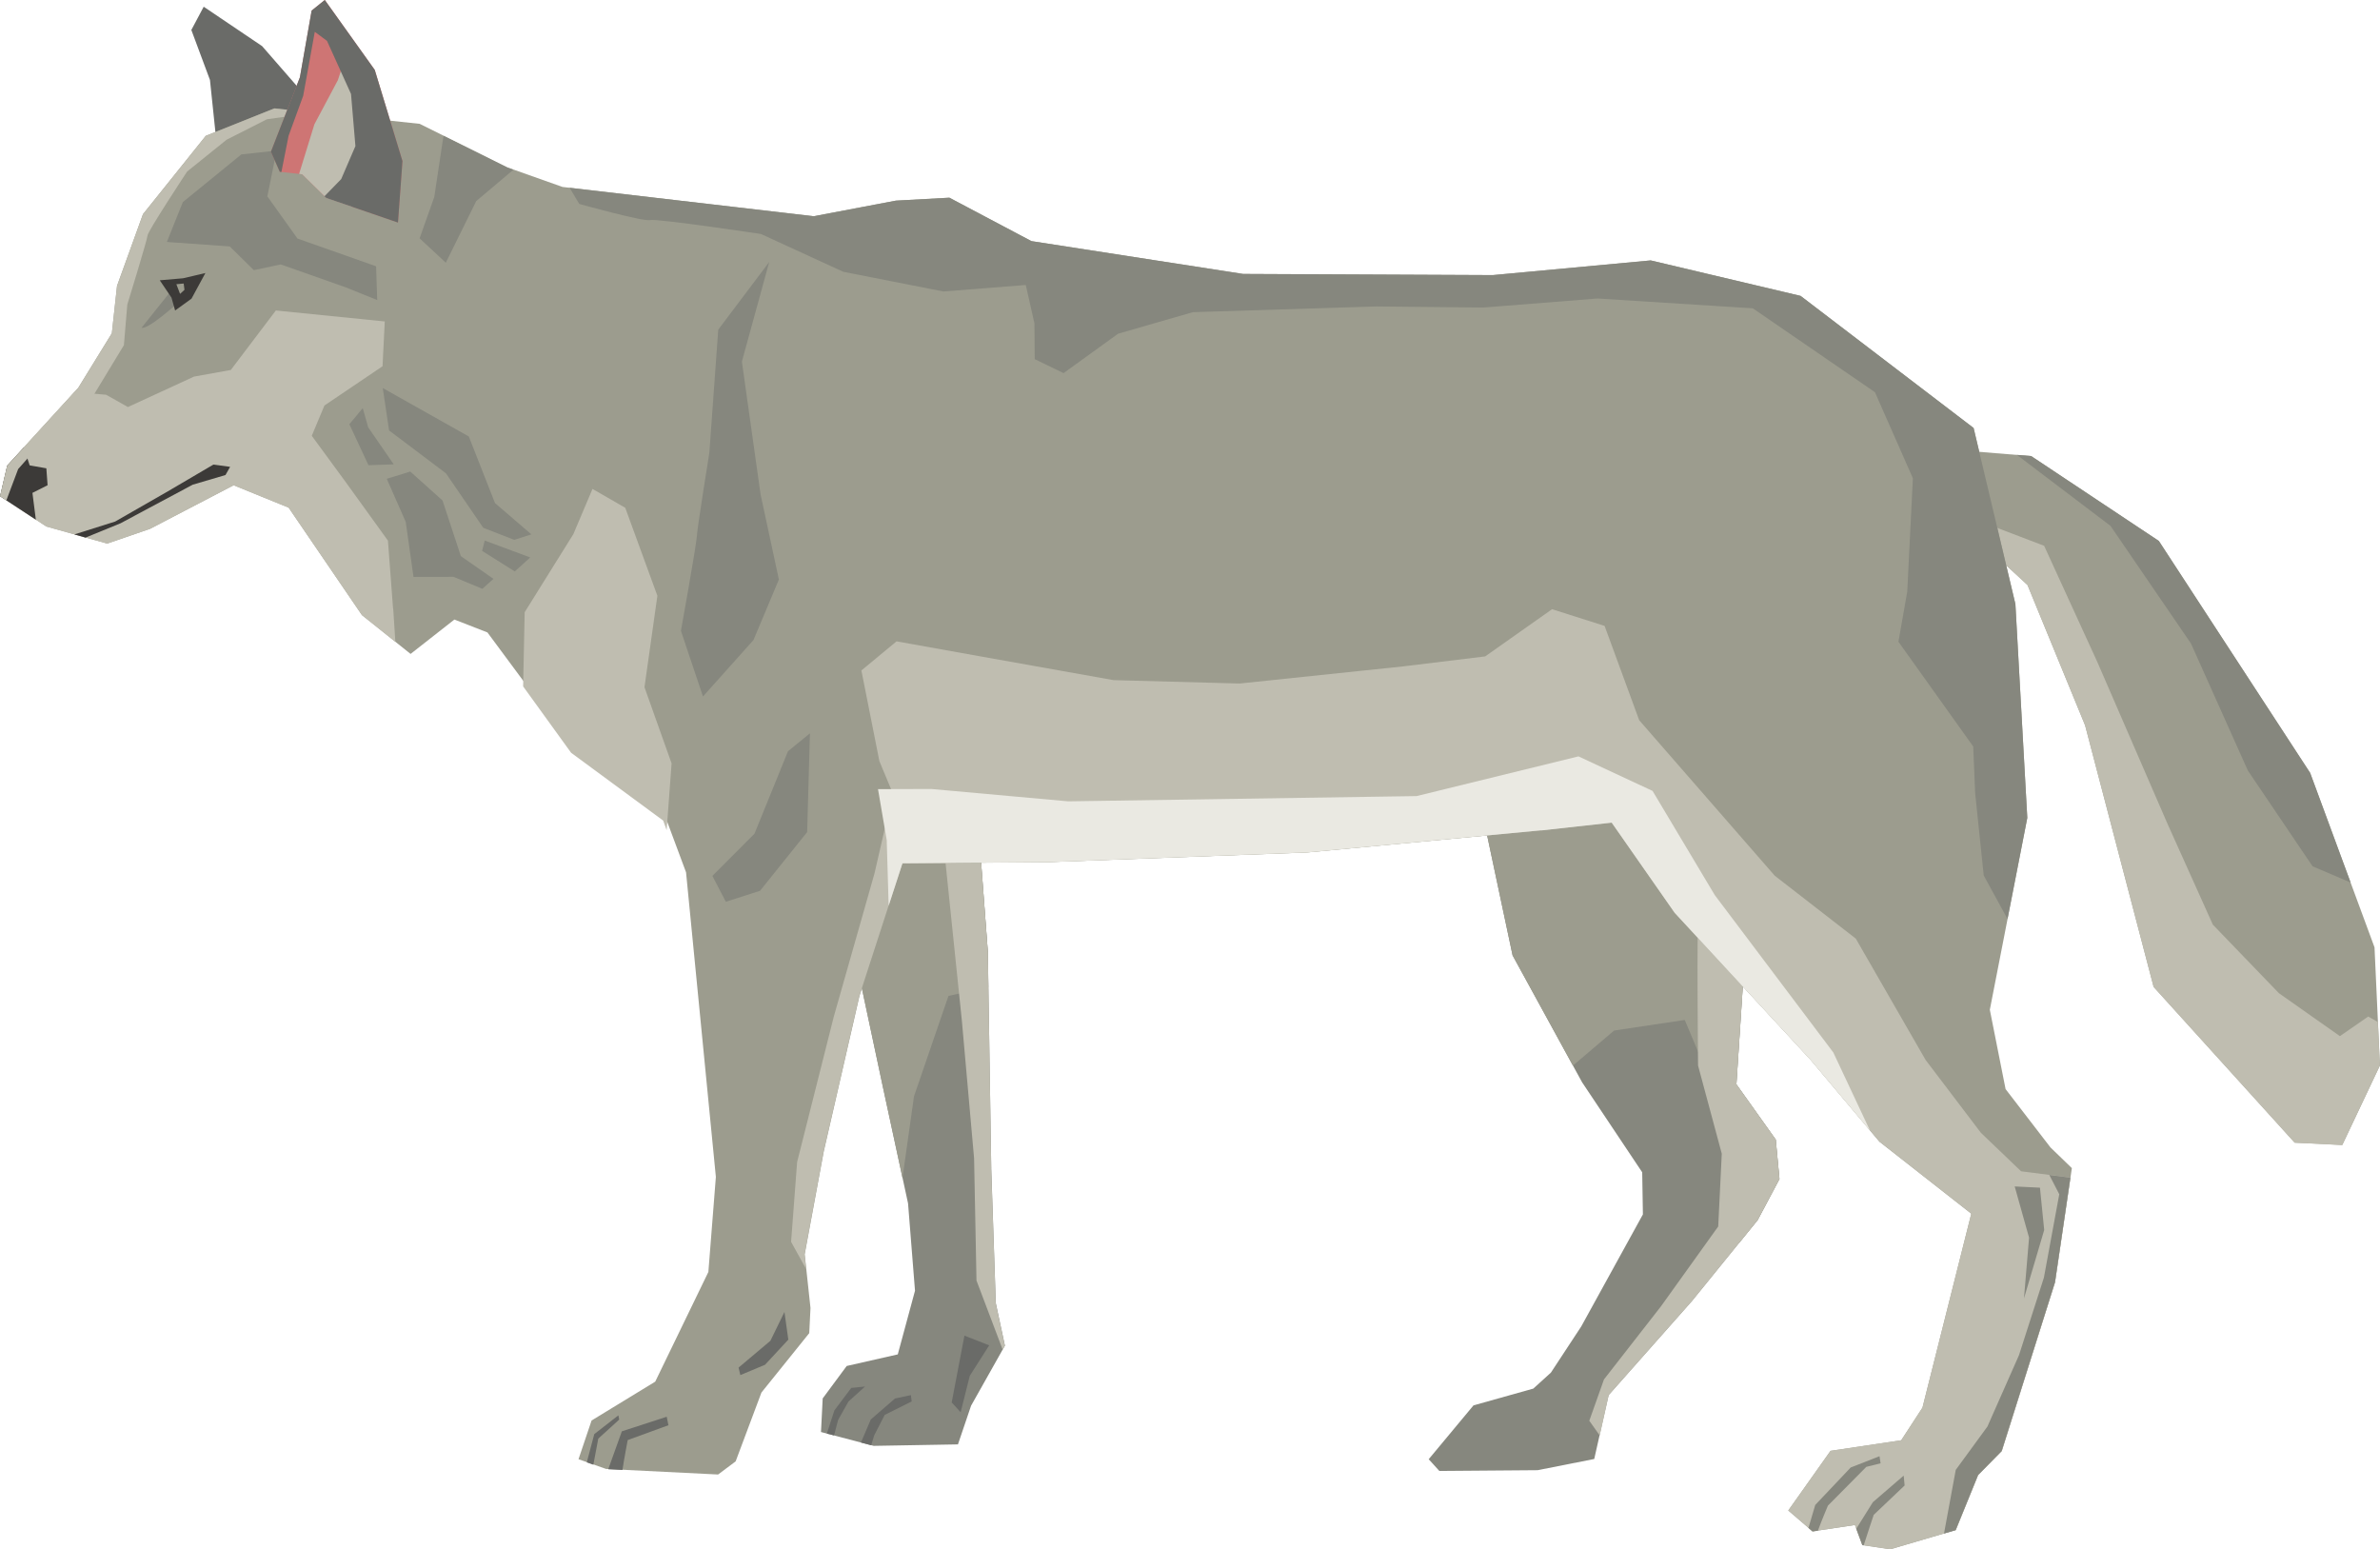 <?xml version="1.0" encoding="UTF-8" standalone="no"?>
<!-- Created with Inkscape (http://www.inkscape.org/) -->

<svg
   xmlns:dc="http://purl.org/dc/elements/1.1/"
   xmlns:cc="http://creativecommons.org/ns#"
   xmlns:rdf="http://www.w3.org/1999/02/22-rdf-syntax-ns#"
   xmlns:svg="http://www.w3.org/2000/svg"
   xmlns="http://www.w3.org/2000/svg"
   xmlns:sodipodi="http://sodipodi.sourceforge.net/DTD/sodipodi-0.dtd"
   xmlns:inkscape="http://www.inkscape.org/namespaces/inkscape"
   width="30.81mm"
   height="20.056mm"
   viewBox="0 0 30.81 20.056"
   version="1.1"
   id="svg9716"
   inkscape:version="0.92.4 (f8dce91, 2019-08-02)"
   sodipodi:docname="wolf.svg">
  <defs
     id="defs9710" />
  <sodipodi:namedview
     id="base"
     pagecolor="#ffffff"
     bordercolor="#666666"
     borderopacity="1.0"
     inkscape:pageopacity="0.0"
     inkscape:pageshadow="2"
     inkscape:zoom="0.35"
     inkscape:cx="-184.6337"
     inkscape:cy="-413.52655"
     inkscape:document-units="mm"
     inkscape:current-layer="layer1"
     showgrid="false"
     fit-margin-top="0"
     fit-margin-left="0"
     fit-margin-right="0"
     fit-margin-bottom="0"
     inkscape:window-width="1366"
     inkscape:window-height="712"
     inkscape:window-x="0"
     inkscape:window-y="28"
     inkscape:window-maximized="1" />
  <g
     inkscape:label="Layer 1"
     inkscape:groupmode="layer"
     id="layer1"
     transform="translate(-21.637,-19.365)">
    <path
       id="path1142"
       style="fill:#6a6b68;fill-opacity:1;fill-rule:nonzero;stroke:none;stroke-width:0.035"
       d="m 24.441,21.222 -0.086,-0.822 -0.241,-0.647 0.16,-0.301 0.756,0.51 0.86,0.987 -1.449,0.274"
       inkscape:connector-curvature="0" />
    <path
       id="path1144"
       style="fill:#86877e;fill-opacity:1;fill-rule:nonzero;stroke:none;stroke-width:0.035"
       d="m 32.684,31.637 0.383,1.799 0.325,1.506 0.09,1.131 -0.223,0.824 -0.661,0.15 -0.311,0.42 -0.022,0.435 0.682,0.179 1.091,-0.019 0.17,-0.501 0.438,-0.778 -0.118,-0.55 -0.059,-1.747 -0.044,-2.8 -0.132,-1.75 -1.39,0.186 -0.22,1.515"
       inkscape:connector-curvature="0" />
    <path
       id="path1146"
       style="fill:#6a6b68;fill-opacity:1;fill-rule:nonzero;stroke:none;stroke-width:0.035"
       d="m 34.443,36.779 -0.252,0.396 -0.118,0.471 -0.116,-0.127 0.165,-0.865 0.321,0.126"
       inkscape:connector-curvature="0" />
    <path
       id="path1148"
       style="fill:#9c9c8e;fill-opacity:1;fill-rule:nonzero;stroke:none;stroke-width:0.035"
       d="m 34.425,31.687 -0.132,-1.75 -1.39,0.186 -0.22,1.515 0.383,1.799 0.254,1.176 0.149,-1.056 0.446,-1.3 0.516,-0.115 -0.007,-0.455"
       inkscape:connector-curvature="0" />
    <path
       id="path1150"
       style="fill:#6a6b68;fill-opacity:1;fill-rule:nonzero;stroke:none;stroke-width:0.035"
       d="m 33.439,37.506 -0.01,-0.082 -0.206,0.044 -0.313,0.271 -0.128,0.299 0.133,0.035 0.039,-0.128 0.136,-0.265 0.349,-0.174"
       inkscape:connector-curvature="0" />
    <path
       id="path1152"
       style="fill:#6a6b68;fill-opacity:1;fill-rule:nonzero;stroke:none;stroke-width:0.035"
       d="m 32.439,37.62 -0.098,0.302 0.093,0.024 0.053,-0.201 0.134,-0.238 0.214,-0.194 -0.178,0.018 -0.218,0.29"
       inkscape:connector-curvature="0" />
    <path
       id="path1154"
       style="fill:#bfbdb0;fill-opacity:1;fill-rule:nonzero;stroke:none;stroke-width:0.035"
       d="m 34.469,34.487 -0.044,-2.8 -0.132,-1.75 -0.471,0.063 0.267,2.58 0.158,1.779 0.031,1.582 0.339,0.895 0.028,-0.05 -0.118,-0.55 -0.059,-1.747"
       inkscape:connector-curvature="0" />
    <path
       id="path1156"
       style="fill:#9c9c8e;fill-opacity:1;fill-rule:nonzero;stroke:none;stroke-width:0.035"
       d="m 46.809,25.177 1.122,0.092 1.653,1.099 1.959,3.003 0.833,2.257 0.07,1.529 -0.487,1.029 -0.616,-0.03 -1.826,-2.016 -0.887,-3.386 -0.746,-1.817 -0.625,-0.576 -0.45,-1.185"
       inkscape:connector-curvature="0" />
    <path
       id="path1158"
       style="fill:#bfbdb0;fill-opacity:1;fill-rule:nonzero;stroke:none;stroke-width:0.035"
       d="m 51.929,32.778 -0.791,-0.557 -0.855,-0.887 -0.589,-1.31 -0.906,-2.089 -0.689,-1.505 -0.953,-0.363 0.112,0.295 0.625,0.576 0.746,1.817 0.887,3.386 1.826,2.016 0.616,0.03 0.487,-1.029 -0.026,-0.564 c -0.07,-0.041 -0.125,-0.07 -0.125,-0.07 l -0.367,0.254"
       inkscape:connector-curvature="0" />
    <path
       id="path1160"
       style="fill:#86877e;fill-opacity:1;fill-rule:nonzero;stroke:none;stroke-width:0.035"
       d="m 52.067,30.79 -0.524,-1.42 -1.959,-3.003 -1.653,-1.099 -0.185,-0.015 1.212,0.919 1.042,1.523 0.736,1.644 0.838,1.24 0.493,0.21"
       inkscape:connector-curvature="0" />
    <path
       id="path1162"
       style="fill:#86877e;fill-opacity:1;fill-rule:nonzero;stroke:none;stroke-width:0.035"
       d="m 40.805,29.786 0.413,1.946 0.9,1.643 0.778,1.165 0.009,0.545 -0.798,1.45 -0.393,0.598 -0.228,0.207 -0.774,0.217 -0.58,0.697 0.138,0.152 1.272,-0.01 0.733,-0.145 0.186,-0.827 1.078,-1.217 0.851,-1.049 0.282,-0.531 -0.048,-0.51 -0.509,-0.715 0.149,-2.282 -1.042,-1.723 -2.417,0.39"
       inkscape:connector-curvature="0" />
    <path
       id="path1164"
       style="fill:#9c9c8e;fill-opacity:1;fill-rule:nonzero;stroke:none;stroke-width:0.035"
       d="m 44.115,33.401 0.149,-2.282 -1.042,-1.723 -2.417,0.39 0.413,1.946 0.781,1.427 0.533,-0.454 0.915,-0.137 0.358,0.854 0.604,1.01 -0.261,1.026 0.243,-0.3 0.282,-0.531 -0.048,-0.51 -0.509,-0.715"
       inkscape:connector-curvature="0" />
    <path
       id="path1166"
       style="fill:#bfbdb0;fill-opacity:1;fill-rule:nonzero;stroke:none;stroke-width:0.035"
       d="m 44.391,35.157 0.282,-0.531 -0.048,-0.51 -0.509,-0.715 0.149,-2.282 -0.147,-0.243 c -0.248,0.183 -0.495,0.375 -0.495,0.375 -0.022,0.072 -0.004,1.907 -0.004,1.907 l 0.307,1.141 -0.046,0.942 -0.742,1.035 -0.737,0.945 -0.19,0.535 0.135,0.19 0.117,-0.523 1.078,-1.217 0.851,-1.049"
       inkscape:connector-curvature="0" />
    <path
       id="path1168"
       style="fill:#9c9c8e;fill-opacity:1;fill-rule:nonzero;stroke:none;stroke-width:0.035"
       d="m 21.729,25.393 0.921,-1.008 0.435,-0.706 0.067,-0.614 0.336,-0.928 0.813,-1.014 0.89,-0.356 1.879,0.201 1.135,0.564 0.714,0.253 3.252,0.379 1.064,-0.202 0.692,-0.038 1.062,0.562 2.74,0.425 3.233,0.015 2.044,-0.19 1.94,0.459 2.24,1.71 0.541,2.279 0.154,2.768 -0.485,2.484 0.204,1.027 0.581,0.755 0.277,0.268 -0.218,1.479 -0.689,2.182 -0.306,0.311 -0.29,0.713 -0.848,0.249 -0.361,-0.054 -0.096,-0.26 -0.549,0.082 -0.314,-0.27 0.547,-0.772 0.915,-0.137 0.275,-0.422 0.632,-2.511 -1.189,-0.932 -0.892,-1.061 -1.759,-1.903 -0.815,-1.167 -0.913,0.101 -3.03,0.286 -3.348,0.125 -1.89,0.016 -0.557,1.717 -0.462,2.012 -0.247,1.332 0.075,0.694 -0.016,0.326 -0.619,0.769 -0.334,0.891 -0.227,0.17 -1.45,-0.072 -0.357,-0.126 0.169,-0.501 0.824,-0.503 0.688,-1.42 0.097,-1.23 -0.386,-3.943 -0.289,-0.776 -1.193,-0.859 -1.089,-1.47 -0.428,-0.167 -0.567,0.445 -0.629,-0.503 -0.949,-1.391 -0.712,-0.29 -1.082,0.564 -0.555,0.191 -0.788,-0.221 -0.598,-0.393 0.092,-0.395"
       inkscape:connector-curvature="0" />
    <path
       id="path1170"
       style="fill:#bfbdb0;fill-opacity:1;fill-rule:nonzero;stroke:none;stroke-width:0.035"
       d="m 48.439,34.608 -0.638,-0.081 -0.52,-0.498 -0.716,-0.943 -0.904,-1.571 -1.05,-0.815 -1.754,-2.012 -0.448,-1.221 -0.68,-0.216 -0.866,0.611 -1.06,0.129 -2.118,0.222 -1.633,-0.044 -1.693,-0.302 -1.116,-0.2 -0.455,0.377 0.233,1.174 0.325,0.779 0.025,0.543 1.839,-0.016 3.348,-0.125 3.03,-0.286 0.913,-0.101 0.815,1.167 1.759,1.903 0.892,1.061 1.189,0.932 -0.632,2.511 -0.275,0.422 -0.915,0.137 -0.547,0.772 0.314,0.27 0.549,-0.082 0.096,0.26 0.361,0.054 0.848,-0.249 0.29,-0.713 0.306,-0.311 0.689,-2.182 0.2,-1.357"
       inkscape:connector-curvature="0" />
    <path
       id="path1172"
       style="fill:#bfbdb0;fill-opacity:1;fill-rule:nonzero;stroke:none;stroke-width:0.035"
       d="m 30.222,29.986 0.045,0.125 0.064,-0.864 -0.351,-0.986 0.167,-1.184 -0.416,-1.139 -0.424,-0.244 -0.247,0.584 -0.631,1.012 -0.02,0.96 0.621,0.859 1.192,0.878"
       inkscape:connector-curvature="0" />
    <path
       id="path1174"
       style="fill:#bfbdb0;fill-opacity:1;fill-rule:nonzero;stroke:none;stroke-width:0.035"
       d="m 26.725,27.238 -0.066,-0.875 -0.544,-0.754 -0.442,-0.603 0.164,-0.392 0.752,-0.508 0.029,-0.58 -1.41,-0.142 -0.583,0.77 -0.477,0.086 -0.855,0.394 -0.282,-0.159 -0.41,-0.035 -0.871,0.953 -0.092,0.395 0.598,0.393 0.788,0.221 0.555,-0.191 1.082,-0.564 0.712,0.29 0.949,1.391 0.433,0.346 -0.028,-0.435"
       inkscape:connector-curvature="0" />
    <path
       id="path1176"
       style="fill:#86877e;fill-opacity:1;fill-rule:nonzero;stroke:none;stroke-width:0.035"
       d="M 30.737,28.38 30.452,27.531 c 0,0 0.201,-1.116 0.206,-1.225 0.005,-0.109 0.162,-1.082 0.162,-1.082 l 0.115,-1.592 0.66,-0.876 -0.354,1.29 0.242,1.719 0.237,1.102 -0.329,0.783 -0.654,0.731"
       inkscape:connector-curvature="0" />
    <path
       id="path1178"
       style="fill:#86877e;fill-opacity:1;fill-rule:nonzero;stroke:none;stroke-width:0.035"
       d="m 23.847,23.135 -0.377,0.472 c 0.08,0.032 0.48,-0.33 0.48,-0.33 l -0.102,-0.141"
       inkscape:connector-curvature="0" />
    <path
       id="path1180"
       style="fill:#3c3a38;fill-opacity:1;fill-rule:nonzero;stroke:none;stroke-width:0.035"
       d="m 23.705,22.993 0.152,0.225 0.047,0.166 0.212,-0.153 0.18,-0.332 -0.289,0.068 -0.301,0.026"
       inkscape:connector-curvature="0" />
    <path
       id="path1182"
       style="fill:#9c9c8e;fill-opacity:1;fill-rule:nonzero;stroke:none;stroke-width:0.035"
       d="m 23.92,23.044 0.048,0.125 0.057,-0.052 -0.01,-0.082 -0.096,0.009"
       inkscape:connector-curvature="0" />
    <path
       id="path1184"
       style="fill:#3c3a38;fill-opacity:1;fill-rule:nonzero;stroke:none;stroke-width:0.035"
       d="m 21.637,25.788 0.464,0.304 -0.044,-0.347 0.196,-0.099 -0.016,-0.219 -0.216,-0.038 -0.075,-0.231 -0.215,0.235 -0.092,0.395"
       inkscape:connector-curvature="0" />
    <path
       id="path1186"
       style="fill:#3c3a38;fill-opacity:1;fill-rule:nonzero;stroke:none;stroke-width:0.035"
       d="m 23.857,25.698 -0.729,0.418 -0.529,0.167 0.145,0.041 0.455,-0.186 0.373,-0.2 0.56,-0.299 0.424,-0.125 0.06,-0.106 -0.217,-0.029 -0.543,0.319"
       inkscape:connector-curvature="0" />
    <path
       id="path1188"
       style="fill:#86877e;fill-opacity:1;fill-rule:nonzero;stroke:none;stroke-width:0.035"
       d="m 23.797,22.497 0.207,-0.516 0.757,-0.617 0.457,-0.05 -0.12,0.593 0.39,0.546 1.018,0.359 0.014,0.437 -0.409,-0.165 -0.839,-0.296 -0.349,0.074 -0.312,-0.307 -0.815,-0.058"
       inkscape:connector-curvature="0" />
    <path
       id="path1190"
       style="fill:#86877e;fill-opacity:1;fill-rule:nonzero;stroke:none;stroke-width:0.035"
       d="m 26.16,24.857 0.247,0.53 0.327,-0.011 -0.331,-0.48 -0.07,-0.248 -0.174,0.209"
       inkscape:connector-curvature="0" />
    <path
       id="path1192"
       style="fill:#86877e;fill-opacity:1;fill-rule:nonzero;stroke:none;stroke-width:0.035"
       d="m 26.674,24.937 0.736,0.555 0.483,0.705 0.401,0.156 0.222,-0.071 -0.471,-0.405 -0.339,-0.862 -1.114,-0.627 0.082,0.549"
       inkscape:connector-curvature="0" />
    <path
       id="path1194"
       style="fill:#86877e;fill-opacity:1;fill-rule:nonzero;stroke:none;stroke-width:0.035"
       d="m 26.889,26.119 0.101,0.714 0.518,-0.001 0.374,0.155 0.143,-0.129 -0.422,-0.294 -0.237,-0.72 -0.418,-0.375 -0.304,0.094 0.245,0.557"
       inkscape:connector-curvature="0" />
    <path
       id="path1196"
       style="fill:#86877e;fill-opacity:1;fill-rule:nonzero;stroke:none;stroke-width:0.035"
       d="m 28.301,26.762 0.2,-0.181 -0.589,-0.219 -0.034,0.134 0.423,0.266"
       inkscape:connector-curvature="0" />
    <path
       id="path1198"
       style="fill:#86877e;fill-opacity:1;fill-rule:nonzero;stroke:none;stroke-width:0.035"
       d="m 44.328,23.356 1.581,1.086 0.491,1.114 -0.073,1.468 -0.114,0.648 0.968,1.356 0.025,0.601 0.111,1.068 0.308,0.564 0.256,-1.309 -0.154,-2.768 -0.541,-2.279 -2.24,-1.71 -1.94,-0.459 -2.044,0.19 -3.233,-0.015 -2.74,-0.425 -1.062,-0.562 -0.692,0.038 -1.064,0.202 -3.16,-0.368 0.125,0.209 c 0,0 0.833,0.232 0.916,0.209 0.084,-0.023 1.436,0.18 1.436,0.18 l 1.065,0.489 1.296,0.255 1.067,-0.084 0.112,0.496 0.004,0.464 0.373,0.181 0.706,-0.51 0.967,-0.279 2.374,-0.074 1.389,0.014 1.477,-0.117 2.01,0.127"
       inkscape:connector-curvature="0" />
    <path
       id="path1200"
       style="fill:#6a6b68;fill-opacity:1;fill-rule:nonzero;stroke:none;stroke-width:0.035"
       d="m 31.843,36.705 -0.302,0.326 -0.32,0.134 -0.023,-0.097 0.412,-0.347 0.182,-0.373 0.05,0.357"
       inkscape:connector-curvature="0" />
    <path
       id="path1202"
       style="fill:#6a6b68;fill-opacity:1;fill-rule:nonzero;stroke:none;stroke-width:0.035"
       d="m 29.763,38.006 0.527,-0.192 -0.022,-0.11 -0.581,0.189 -0.176,0.491 0.184,0.009 c 0.02,-0.137 0.068,-0.387 0.068,-0.387"
       inkscape:connector-curvature="0" />
    <path
       id="path1204"
       style="fill:#6a6b68;fill-opacity:1;fill-rule:nonzero;stroke:none;stroke-width:0.035"
       d="m 29.642,37.686 -0.312,0.243 -0.097,0.366 0.085,0.03 0.064,-0.338 0.271,-0.246 -0.011,-0.055"
       inkscape:connector-curvature="0" />
    <path
       id="path1206"
       style="fill:#86877e;fill-opacity:1;fill-rule:nonzero;stroke:none;stroke-width:0.035"
       d="m 32.122,28.857 -0.036,1.279 -0.61,0.76 -0.443,0.142 -0.174,-0.335 0.545,-0.546 0.434,-1.068 0.284,-0.231"
       inkscape:connector-curvature="0" />
    <path
       id="path1208"
       style="fill:#bfbdb0;fill-opacity:1;fill-rule:nonzero;stroke:none;stroke-width:0.035"
       d="m 33.698,29.481 -0.462,-0.023 -0.278,1.212 -0.527,1.854 -0.475,1.884 -0.078,1.032 0.194,0.351 -0.02,-0.189 0.247,-1.332 0.462,-2.012 0.557,-1.717 0.631,-0.005 0.095,-0.359 -0.347,-0.698"
       inkscape:connector-curvature="0" />
    <path
       id="path1210"
       style="fill:#86877e;fill-opacity:1;fill-rule:nonzero;stroke:none;stroke-width:0.035"
       d="m 47.718,34.723 0.186,0.663 -0.066,0.787 0.262,-0.886 -0.055,-0.548 -0.327,-0.016"
       inkscape:connector-curvature="0" />
    <path
       id="path1212"
       style="fill:#86877e;fill-opacity:1;fill-rule:nonzero;stroke:none;stroke-width:0.035"
       d="m 48.239,35.966 0.2,-1.357 -0.273,-0.035 0.129,0.25 -0.199,1.08 -0.322,1.002 -0.409,0.925 -0.41,0.561 -0.152,0.824 0.15,-0.043 0.29,-0.713 0.306,-0.311 0.689,-2.182"
       inkscape:connector-curvature="0" />
    <path
       id="path1214"
       style="fill:#86877e;fill-opacity:1;fill-rule:nonzero;stroke:none;stroke-width:0.035"
       d="m 45.596,38.36 -0.46,0.486 -0.088,0.298 0.053,0.045 0.069,-0.009 c 0.049,-0.134 0.13,-0.325 0.13,-0.325 l 0.497,-0.502 0.185,-0.046 -0.014,-0.092 -0.37,0.145"
       inkscape:connector-curvature="0" />
    <path
       id="path1216"
       style="fill:#86877e;fill-opacity:1;fill-rule:nonzero;stroke:none;stroke-width:0.035"
       d="m 46.28,38.467 -0.398,0.343 -0.215,0.344 0.079,0.213 0.017,0.002 c 0.052,-0.163 0.13,-0.395 0.13,-0.395 l 0.4,-0.38 -0.012,-0.127"
       inkscape:connector-curvature="0" />
    <path
       id="path1218"
       style="fill:#86877e;fill-opacity:1;fill-rule:nonzero;stroke:none;stroke-width:0.035"
       d="m 27.802,21.968 0.481,-0.406 -0.078,-0.028 -0.827,-0.411 -0.119,0.791 -0.19,0.536 0.339,0.316 0.394,-0.798"
       inkscape:connector-curvature="0" />
    <path
       id="path1220"
       style="fill:#bfbdb0;fill-opacity:1;fill-rule:nonzero;stroke:none;stroke-width:0.035"
       d="m 25.191,20.768 -0.89,0.356 -0.813,1.014 -0.336,0.928 -0.067,0.614 -0.435,0.706 -0.921,1.008 -0.092,0.395 0.082,0.054 0.153,-0.406 0.308,-0.348 0.665,-0.603 0.396,-0.653 0.044,-0.525 c 0,0 0.259,-0.841 0.262,-0.895 0.002,-0.054 0.513,-0.828 0.513,-0.828 l 0.51,-0.411 0.522,-0.265 0.476,-0.067 0.017,-0.031 -0.395,-0.042"
       inkscape:connector-curvature="0" />
    <path
       id="path1222"
       style="fill:#ce7574;fill-opacity:1;fill-rule:nonzero;stroke:none;stroke-width:0.035"
       d="m 26.789,22.245 -0.594,-0.204 -0.334,-0.114 -0.312,-0.306 -0.289,-0.032 -0.115,-0.26 0.375,-0.963 0.152,-0.864 0.17,-0.137 0.646,0.904 0.359,1.18 -0.058,0.796"
       inkscape:connector-curvature="0" />
    <path
       id="path1224"
       style="fill:#bfbdb0;fill-opacity:1;fill-rule:nonzero;stroke:none;stroke-width:0.035"
       d="m 26.008,20.408 -0.301,0.566 -0.198,0.642 0.04,0.005 0.312,0.306 0.334,0.114 0.007,0.002 0.196,-0.308 0.069,-0.669 -0.351,-0.98 -0.107,0.322"
       inkscape:connector-curvature="0" />
    <path
       id="path1226"
       style="fill:#6a6b68;fill-opacity:1;fill-rule:nonzero;stroke:none;stroke-width:0.035"
       d="m 25.841,19.365 -0.17,0.137 -0.152,0.864 -0.375,0.963 0.115,0.26 0.021,0.002 0.093,-0.469 0.189,-0.517 0.15,-0.828 0.158,0.117 0.311,0.687 0.057,0.675 -0.184,0.427 -0.217,0.223 0.024,0.022 0.334,0.114 0.594,0.204 0.058,-0.796 -0.359,-1.18 -0.646,-0.904"
       inkscape:connector-curvature="0" />
    <path
       id="path1228"
       style="fill:#eae9e2;fill-opacity:1;fill-rule:nonzero;stroke:none;stroke-width:0.035"
       d="m 41.588,30.115 0.913,-0.101 0.815,1.167 1.759,1.903 0.77,0.916 -0.475,-1.011 -1.535,-2.038 -0.805,-1.348 -0.959,-0.447 -2.096,0.514 -4.509,0.068 -1.773,-0.16 -0.69,0.002 0.113,0.66 0.025,0.85 0.179,-0.55 1.89,-0.016 3.348,-0.125 3.03,-0.286"
       inkscape:connector-curvature="0" />
  </g>
</svg>
